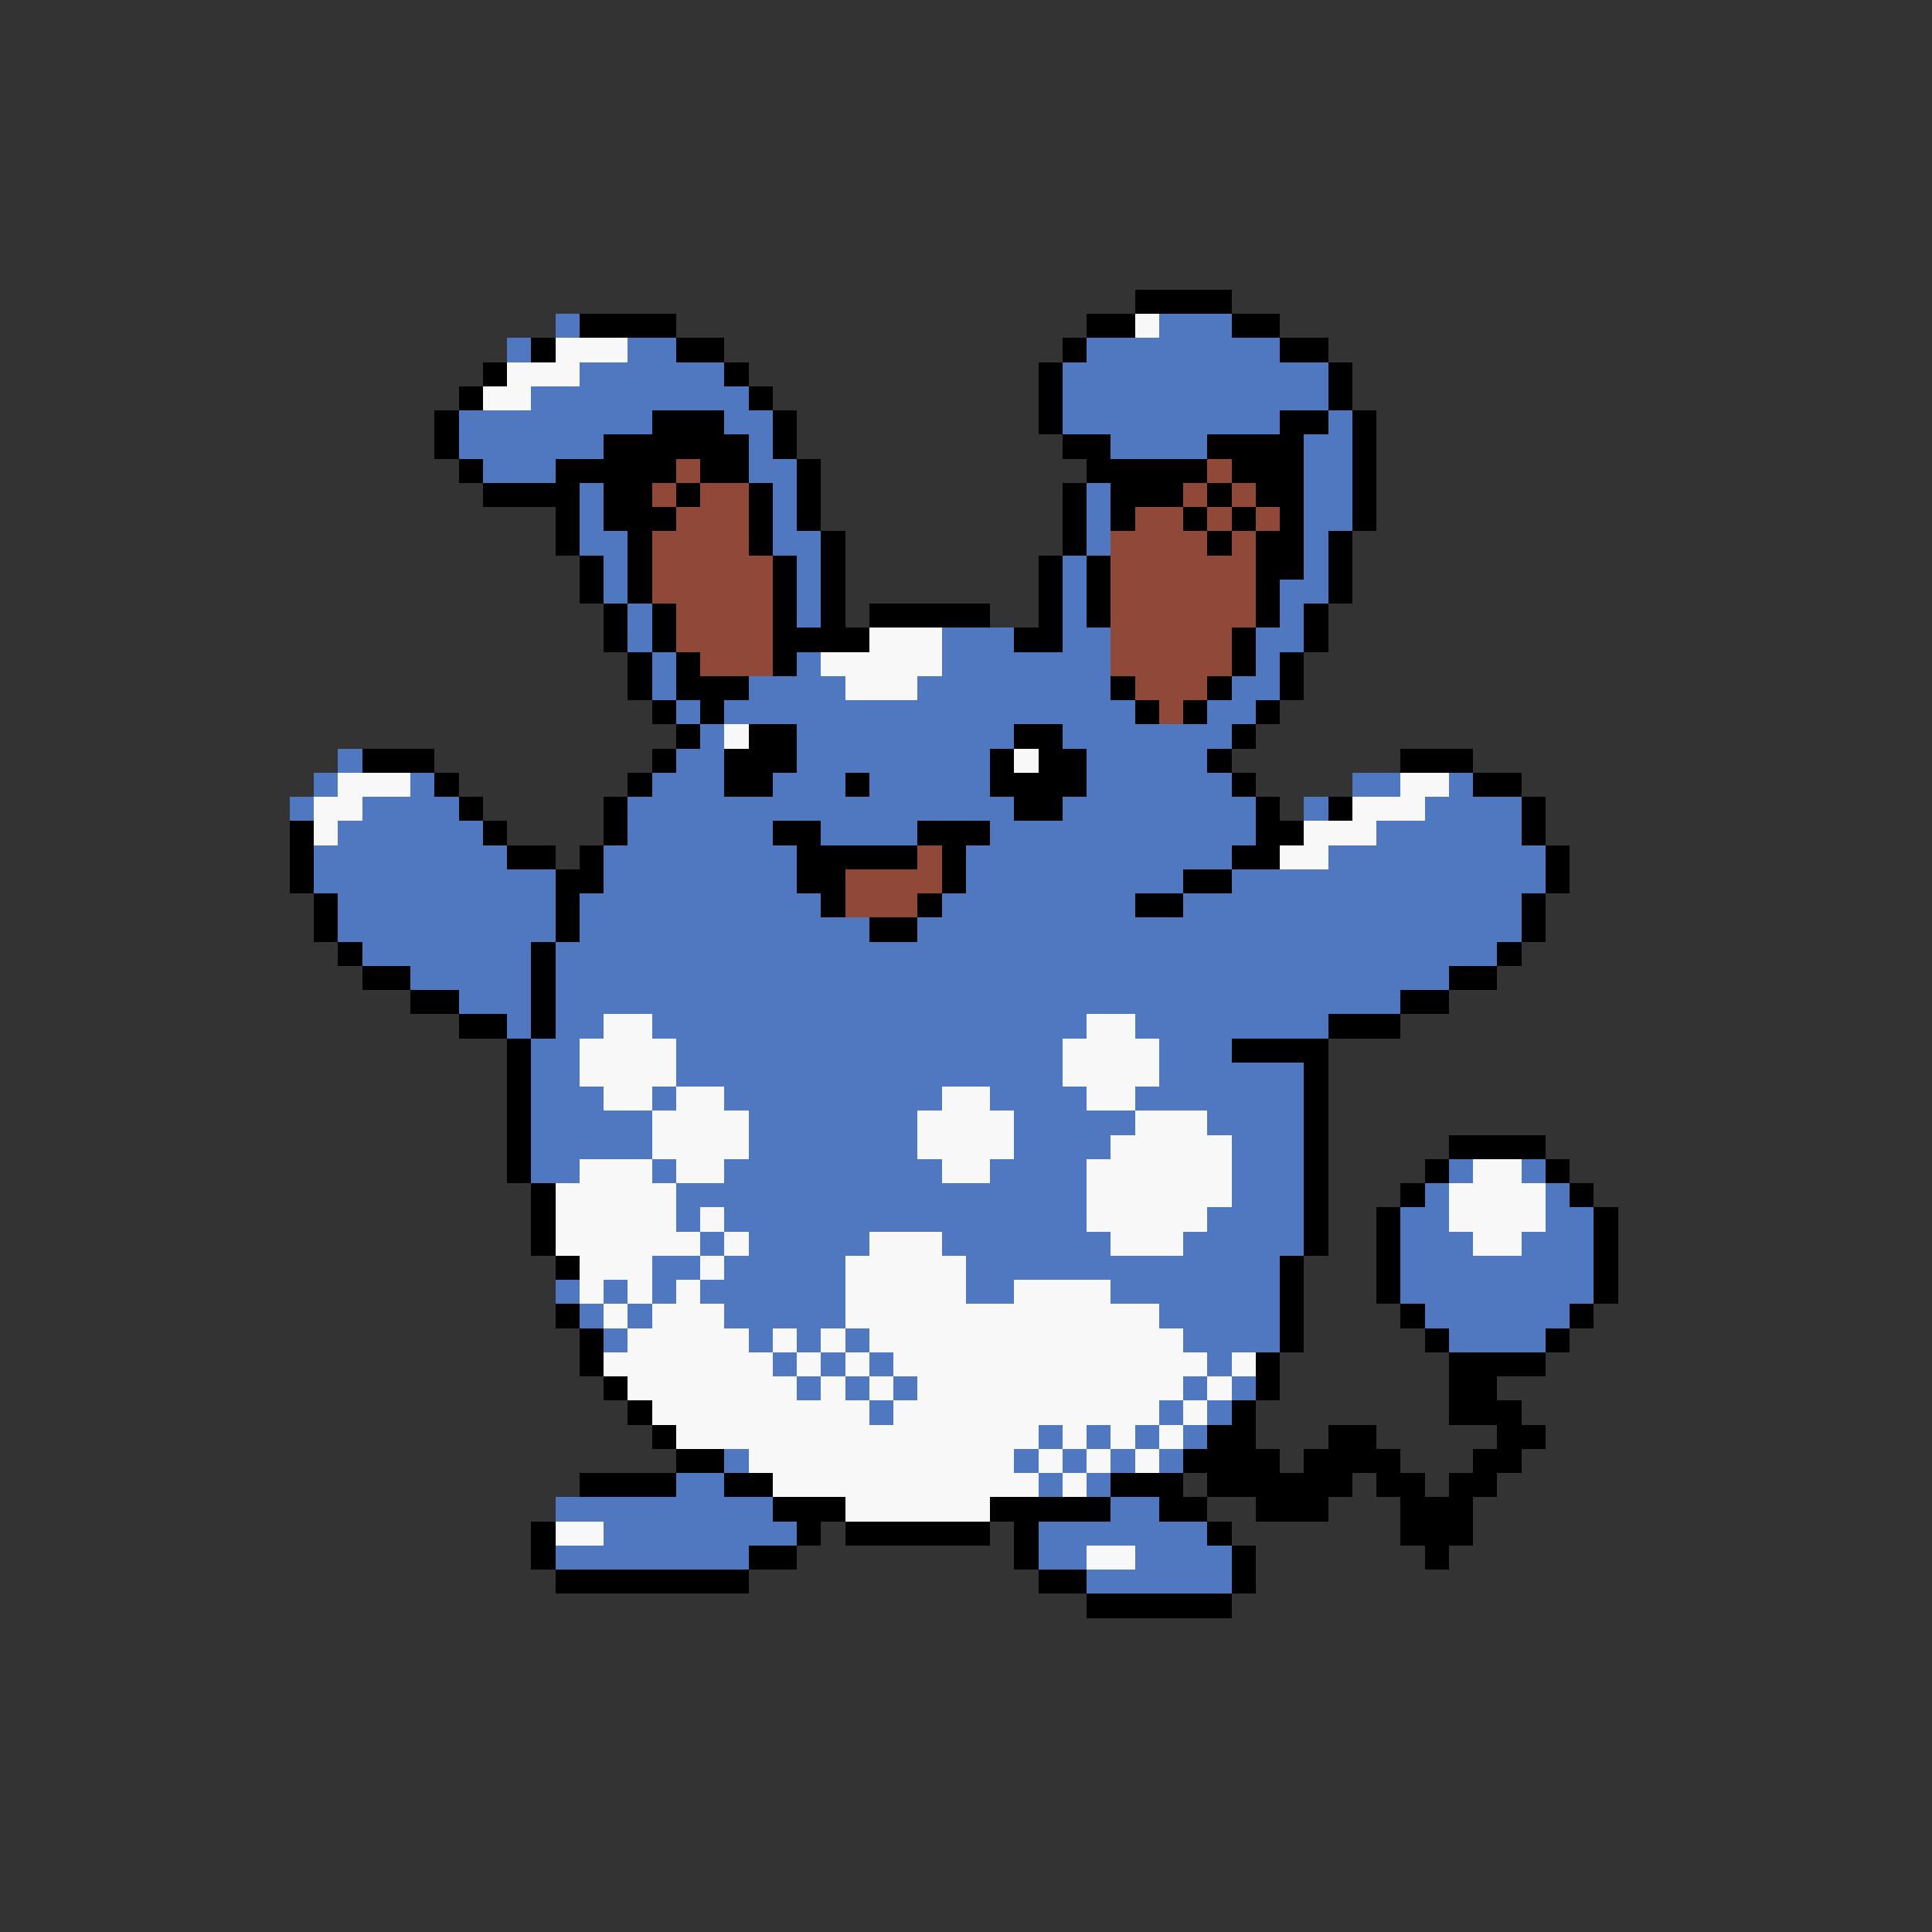 <svg xmlns="http://www.w3.org/2000/svg" viewBox="0 -0.5 80 80" shape-rendering="crispEdges">
<rect x="0" y="-0.5" width="80" height="80" fill="#333333" stroke="none"/>
<path stroke="#000000" d="M47 12h4M24 13h4M45 13h2M51 13h2M22 14h1M28 14h2M44 14h1M53 14h2M20 15h1M30 15h1M43 15h1M55 15h1M19 16h1M31 16h1M43 16h1M55 16h1M18 17h1M27 17h3M32 17h1M43 17h1M53 17h2M56 17h1M18 18h1M25 18h6M32 18h1M44 18h2M50 18h4M56 18h1M19 19h1M23 19h5M29 19h2M33 19h1M45 19h5M51 19h3M56 19h1M20 20h4M25 20h2M28 20h1M31 20h1M33 20h1M44 20h1M46 20h3M50 20h1M52 20h2M56 20h1M23 21h1M25 21h3M31 21h1M33 21h1M44 21h1M46 21h1M49 21h1M51 21h1M53 21h1M56 21h1M23 22h1M26 22h1M31 22h1M34 22h1M44 22h1M50 22h1M52 22h2M55 22h1M24 23h1M26 23h1M32 23h1M34 23h1M43 23h1M45 23h1M52 23h2M55 23h1M24 24h1M26 24h1M32 24h1M34 24h1M43 24h1M45 24h1M52 24h1M55 24h1M25 25h1M27 25h1M32 25h1M34 25h1M36 25h5M43 25h1M45 25h1M52 25h1M54 25h1M25 26h1M27 26h1M32 26h4M42 26h2M51 26h1M54 26h1M26 27h1M28 27h1M32 27h1M51 27h1M53 27h1M26 28h1M28 28h3M46 28h1M50 28h1M53 28h1M27 29h1M29 29h1M47 29h1M49 29h1M52 29h1M28 30h1M31 30h2M42 30h2M51 30h1M15 31h3M27 31h1M30 31h3M41 31h1M43 31h2M50 31h1M58 31h3M18 32h1M26 32h1M30 32h2M35 32h1M41 32h4M51 32h1M61 32h2M19 33h1M25 33h1M42 33h2M52 33h1M55 33h1M63 33h1M12 34h1M20 34h1M25 34h1M32 34h2M38 34h3M52 34h2M63 34h1M12 35h1M21 35h2M24 35h1M33 35h5M39 35h1M51 35h2M64 35h1M12 36h1M23 36h2M33 36h2M39 36h1M49 36h2M64 36h1M13 37h1M23 37h1M34 37h1M38 37h1M47 37h2M63 37h1M13 38h1M23 38h1M36 38h2M63 38h1M14 39h1M22 39h1M62 39h1M15 40h2M22 40h1M60 40h2M17 41h2M22 41h1M58 41h2M19 42h2M22 42h1M55 42h3M21 43h1M51 43h4M21 44h1M54 44h1M21 45h1M54 45h1M21 46h1M54 46h1M21 47h1M54 47h1M60 47h4M21 48h1M54 48h1M59 48h1M64 48h1M22 49h1M54 49h1M58 49h1M65 49h1M22 50h1M54 50h1M57 50h1M66 50h1M22 51h1M54 51h1M57 51h1M66 51h1M23 52h1M53 52h1M57 52h1M66 52h1M53 53h1M57 53h1M66 53h1M23 54h1M53 54h1M58 54h1M65 54h1M24 55h1M53 55h1M59 55h1M64 55h1M24 56h1M52 56h1M60 56h4M25 57h1M52 57h1M60 57h2M26 58h1M51 58h1M60 58h3M27 59h1M50 59h2M55 59h2M62 59h2M28 60h2M49 60h4M54 60h4M61 60h2M24 61h4M30 61h2M46 61h3M50 61h6M57 61h2M60 61h2M32 62h3M41 62h5M48 62h2M52 62h3M58 62h3M22 63h1M33 63h1M35 63h6M42 63h1M50 63h1M58 63h3M22 64h1M31 64h2M42 64h1M51 64h1M59 64h1M23 65h8M43 65h2M51 65h1M45 66h6" />
<path stroke="#5078c0" d="M23 13h1M48 13h3M21 14h1M26 14h2M45 14h8M24 15h6M44 15h11M22 16h9M44 16h11M19 17h8M30 17h2M44 17h9M55 17h1M19 18h6M31 18h1M46 18h4M54 18h2M20 19h3M31 19h2M54 19h2M24 20h1M32 20h1M45 20h1M54 20h2M24 21h1M32 21h1M45 21h1M54 21h2M24 22h2M32 22h2M45 22h1M54 22h1M25 23h1M33 23h1M44 23h1M54 23h1M25 24h1M33 24h1M44 24h1M53 24h2M26 25h1M33 25h1M44 25h1M53 25h1M26 26h1M39 26h3M44 26h2M52 26h2M27 27h1M33 27h1M39 27h7M52 27h1M27 28h1M31 28h4M38 28h8M51 28h2M28 29h1M30 29h17M50 29h2M29 30h1M33 30h9M44 30h7M14 31h1M28 31h2M33 31h8M45 31h5M13 32h1M17 32h1M27 32h3M32 32h3M36 32h5M45 32h6M56 32h2M60 32h1M12 33h1M15 33h4M26 33h16M44 33h8M54 33h1M59 33h4M14 34h6M26 34h6M34 34h4M41 34h11M57 34h6M13 35h8M25 35h8M40 35h11M55 35h9M13 36h10M25 36h8M40 36h9M51 36h13M14 37h9M24 37h10M39 37h8M49 37h14M14 38h9M24 38h12M38 38h25M15 39h7M23 39h39M17 40h5M23 40h37M19 41h3M23 41h35M21 42h1M23 42h2M27 42h18M47 42h8M22 43h2M28 43h16M48 43h3M22 44h2M28 44h16M48 44h6M22 45h3M27 45h1M30 45h9M41 45h4M47 45h7M22 46h5M31 46h7M42 46h5M50 46h4M22 47h5M31 47h7M42 47h4M51 47h3M22 48h2M27 48h1M30 48h9M41 48h4M51 48h3M60 48h1M63 48h1M28 49h17M51 49h3M59 49h1M64 49h1M28 50h1M30 50h15M50 50h4M58 50h2M64 50h2M29 51h1M31 51h5M39 51h7M49 51h5M58 51h3M63 51h3M27 52h2M30 52h5M40 52h13M58 52h8M23 53h1M25 53h1M27 53h1M29 53h6M40 53h2M46 53h7M58 53h8M24 54h1M26 54h1M30 54h5M48 54h5M59 54h6M25 55h1M31 55h1M33 55h1M35 55h1M49 55h4M60 55h4M32 56h1M34 56h1M36 56h1M50 56h1M33 57h1M35 57h1M37 57h1M49 57h1M51 57h1M36 58h1M48 58h1M50 58h1M43 59h1M45 59h1M47 59h1M49 59h1M30 60h1M42 60h1M44 60h1M46 60h1M48 60h1M28 61h2M43 61h1M45 61h1M23 62h9M46 62h2M25 63h8M43 63h7M23 64h8M43 64h2M47 64h4M45 65h6" />
<path stroke="#f8f8f8" d="M47 13h1M23 14h3M21 15h3M20 16h2M36 26h3M34 27h5M35 28h3M30 30h1M42 31h1M14 32h3M58 32h2M13 33h2M56 33h3M13 34h1M54 34h3M53 35h2M25 42h2M45 42h2M24 43h4M44 43h4M24 44h4M44 44h4M25 45h2M28 45h2M39 45h2M45 45h2M27 46h4M38 46h4M47 46h3M27 47h4M38 47h4M46 47h5M24 48h3M28 48h2M39 48h2M45 48h6M61 48h2M23 49h5M45 49h6M60 49h4M23 50h5M29 50h1M45 50h5M60 50h4M23 51h6M30 51h1M36 51h3M46 51h3M61 51h2M24 52h3M29 52h1M35 52h5M24 53h1M26 53h1M28 53h1M35 53h5M42 53h4M25 54h1M27 54h3M35 54h13M26 55h5M32 55h1M34 55h1M36 55h13M25 56h7M33 56h1M35 56h1M37 56h13M51 56h1M26 57h7M34 57h1M36 57h1M38 57h11M50 57h1M27 58h9M37 58h11M49 58h1M28 59h15M44 59h1M46 59h1M48 59h1M31 60h11M43 60h1M45 60h1M47 60h1M32 61h11M44 61h1M35 62h6M23 63h2M45 64h2" />
<path stroke="#904838" d="M28 19h1M50 19h1M27 20h1M29 20h2M49 20h1M51 20h1M28 21h3M47 21h2M50 21h1M52 21h1M27 22h4M46 22h4M51 22h1M27 23h5M46 23h6M27 24h5M46 24h6M28 25h4M46 25h6M28 26h4M46 26h5M29 27h3M46 27h5M47 28h3M48 29h1M38 35h1M35 36h4M35 37h3" />
</svg>